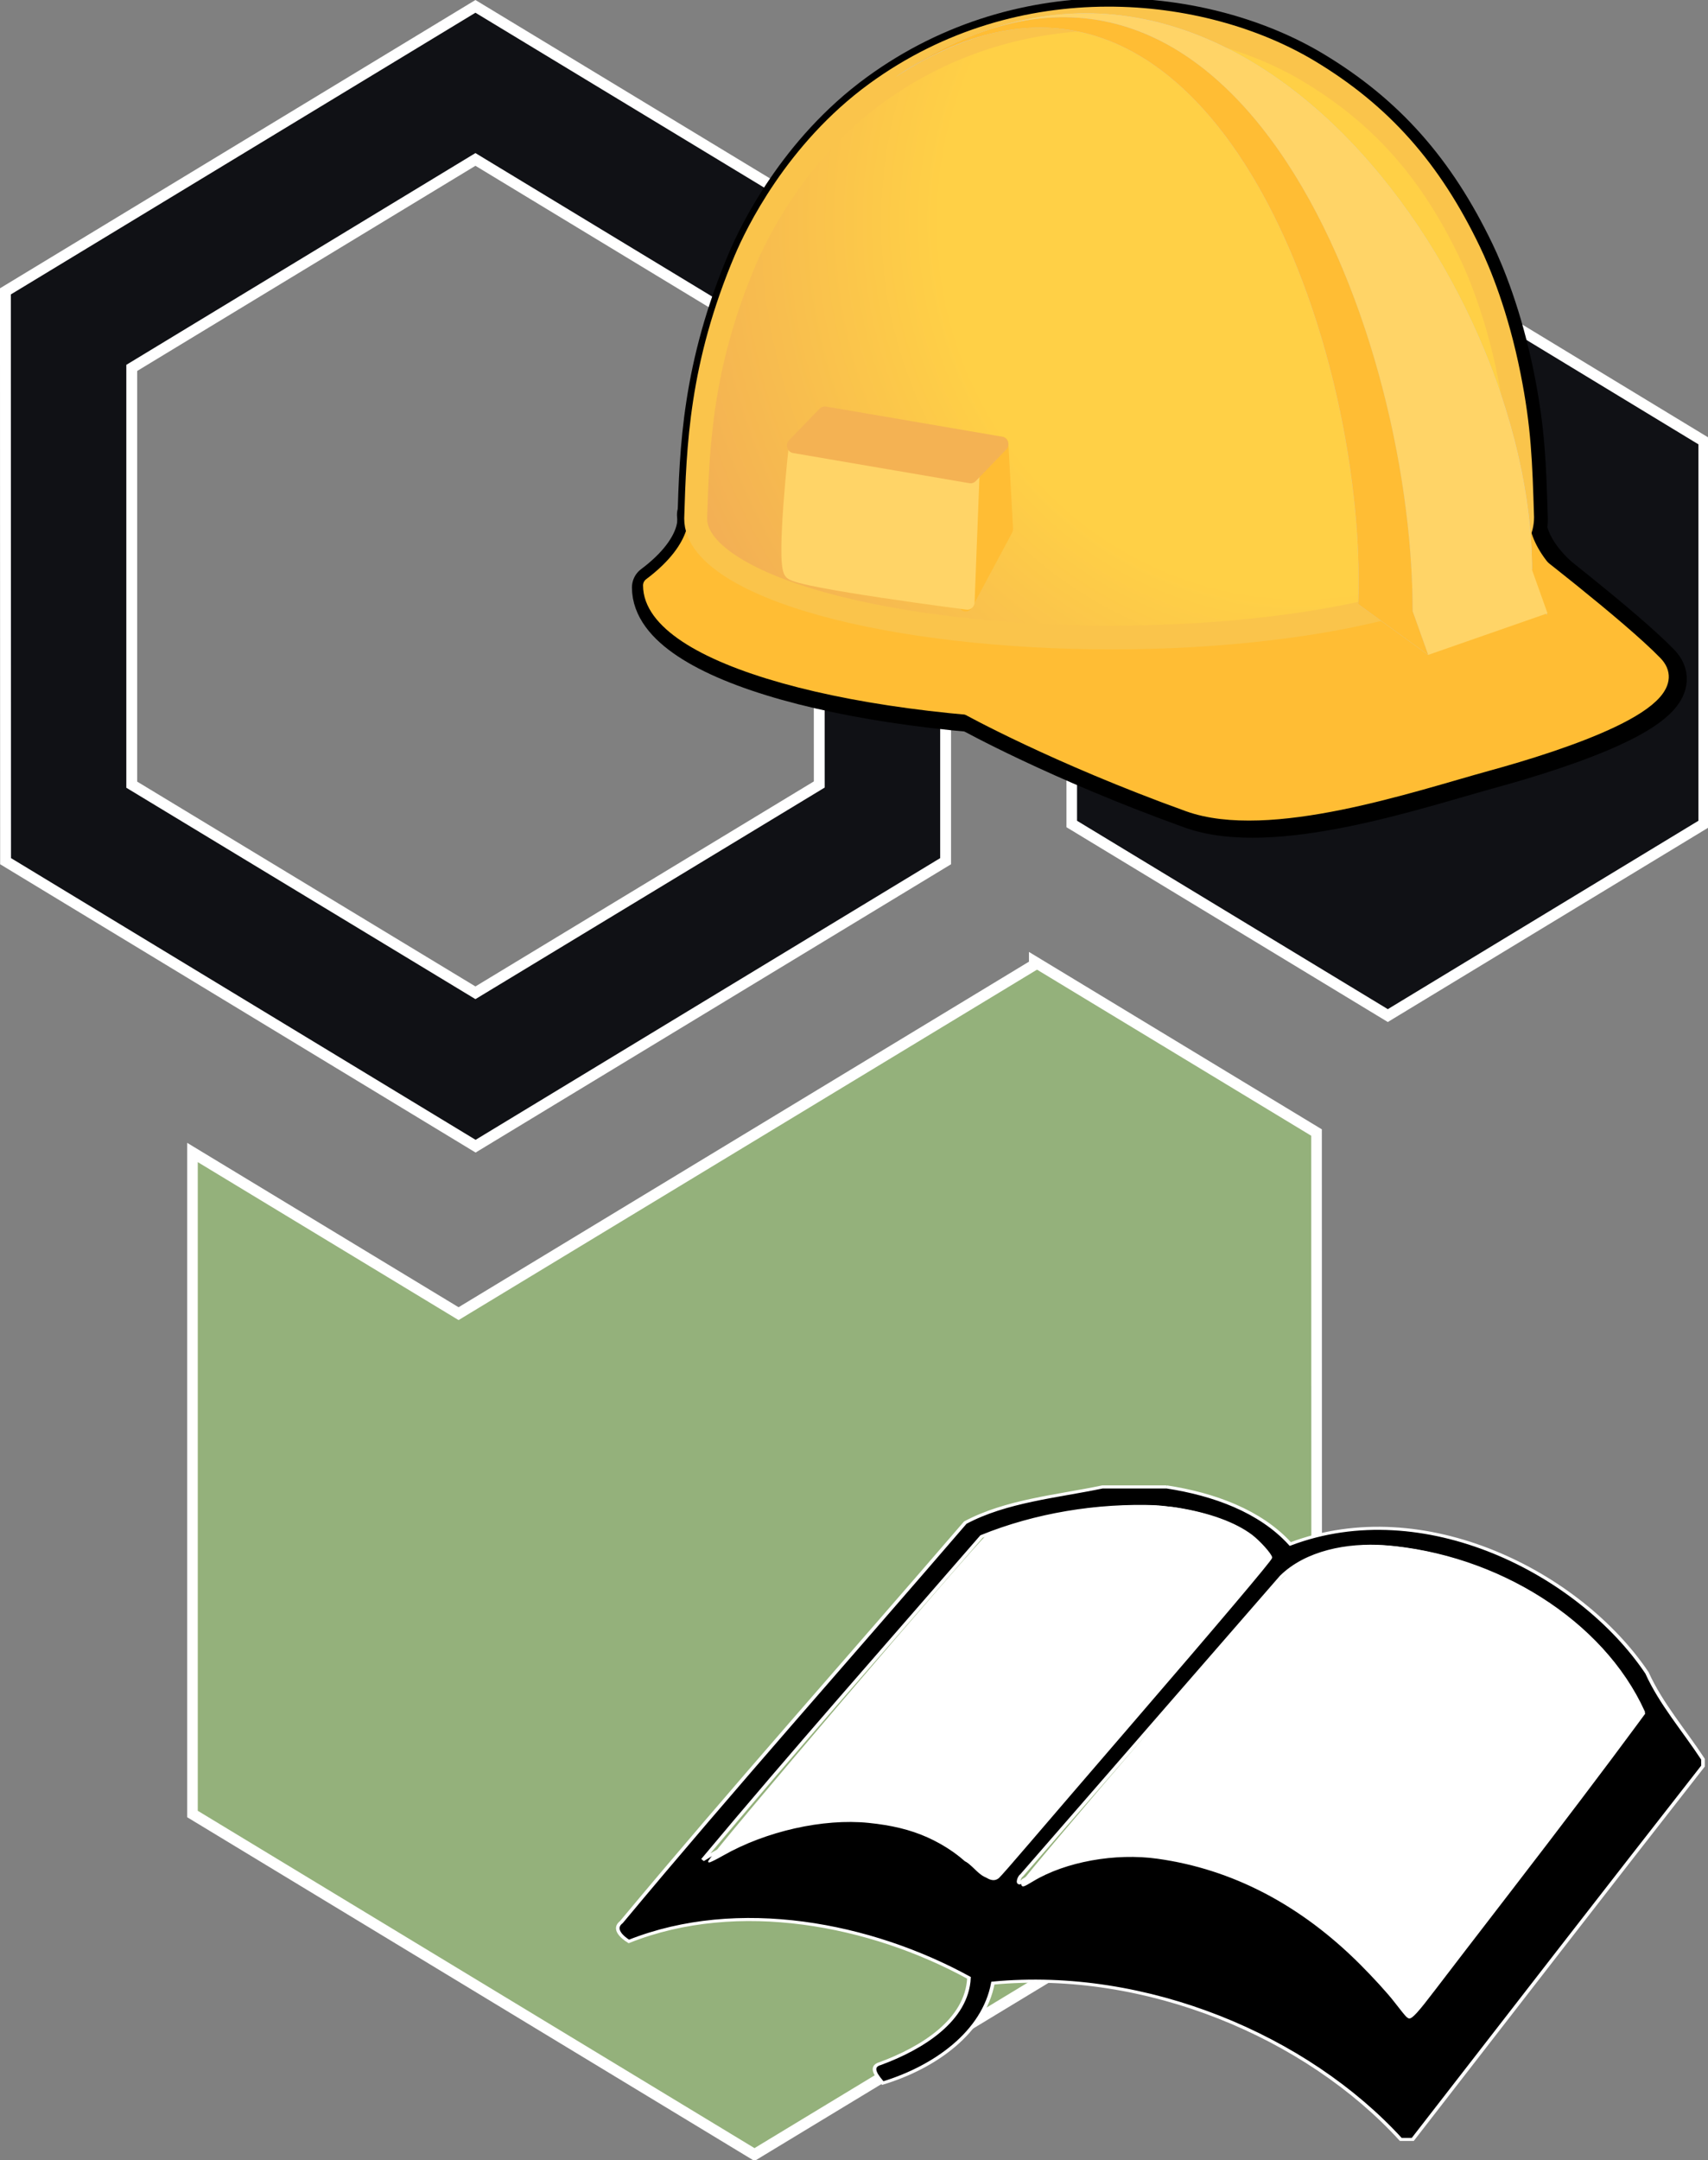 <?xml version="1.0" encoding="UTF-8" standalone="no"?>
<!-- Created with Inkscape (http://www.inkscape.org/) -->

<svg
   xmlns:dc="http://purl.org/dc/elements/1.1/"
   xmlns:cc="http://creativecommons.org/ns#"
   xmlns:rdf="http://www.w3.org/1999/02/22-rdf-syntax-ns#"
   xmlns:svg="http://www.w3.org/2000/svg"
   xmlns="http://www.w3.org/2000/svg"
   xmlns:sodipodi="http://sodipodi.sourceforge.net/DTD/sodipodi-0.dtd"
   xmlns:inkscape="http://www.inkscape.org/namespaces/inkscape"
   width="41.641mm"
   height="52.634mm"
   viewBox="0 0 41.641 52.634"
   version="1.1"
   id="svg434"
   inkscape:version="0.92.5 (2060ec1f9f, 2020-04-08)"
   sodipodi:docname="oqm-sc-guide-icon.svg">
  <rect x="0" y="0" width="41.641" height="52.634" fill="#808080" stroke="none"/>
  <sodipodi:namedview
     id="namedview436"
     pagecolor="#ffffff"
     bordercolor="#000000"
     borderopacity="0.25"
     inkscape:showpageshadow="2"
     inkscape:pageopacity="0.0"
     inkscape:pagecheckerboard="0"
     inkscape:deskcolor="#d1d1d1"
     inkscape:document-units="mm"
     showgrid="false"
     inkscape:zoom="6.8321274"
     inkscape:cx="148.2624"
     inkscape:cy="134.25304"
     inkscape:window-width="2520"
     inkscape:window-height="1376"
     inkscape:window-x="40"
     inkscape:window-y="27"
     inkscape:window-maximized="1"
     inkscape:current-layer="layer1" />
  <defs
     id="defs431">
    <radialGradient
       id="radialGradient3026-9-1"
       gradientUnits="userSpaceOnUse"
       cy="873.19"
       cx="-464.92"
       gradientTransform="matrix(-0.123,0,0,0.123,-1807.363,-1063.95)"
       r="255.59"
       inkscape:collect="always">
      <stop
         id="stop48-0-2"
         style="stop-color:#ffd046;stop-opacity:1"
         offset=".5" />
      <stop
         id="stop50-8-9"
         style="stop-color:#f0a957;stop-opacity:1"
         offset="1" />
    </radialGradient>
  </defs>
  <g
     inkscape:label="Layer 1"
     inkscape:groupmode="layer"
     id="layer1"
     transform="translate(-81.1,-64.178)">
    <polygon
       transform="matrix(0.406,0,0,0.426,80.644,64.111)"
       points="12.68,103.92 12.68,66.08 28.66,75.3 63.23,55.35 63.23,55.16 80.18,64.94 80.19,103.92 46.43,123.4 "
       id="polygon84"
       style="overflow:visible;color-interpolation-filters:sRGB;fill:#94b17b;stroke:#ffffff;stroke-width:0.637;stroke-miterlimit:4;stroke-dasharray:none;stroke-opacity:1" />
    <polygon
       transform="matrix(0.406,0,0,0.426,80.644,64.111)"
       points="65.48,25.39 65.48,47.29 84.46,58.25 103.43,47.29 103.43,25.39 84.46,14.42 "
       id="polygon80"
       style="overflow:visible;color-interpolation-filters:sRGB;fill:#101115;stroke:#ffffff;stroke-width:0.637;stroke-miterlimit:4;stroke-dasharray:none;stroke-opacity:1" />
    <path
       transform="translate(-6.2499998e-7,1.2708333e-6)"
       d="m 81.232,71.278 0.004,13.885 11.459,6.945 11.459,-6.945 V 71.273 L 92.691,64.333 Z m 3.08,1.865 8.379,-5.08 8.379,5.076 0.004,10.155 -8.383,5.076 -8.379,-5.071 z"
       id="path82"
       style="overflow:visible;color-interpolation-filters:sRGB;fill:#101115;stroke:#ffffff;stroke-width:0.265;stroke-miterlimit:4;stroke-dasharray:none;stroke-opacity:1" />
    <g
       transform="matrix(0.148,0,0,0.153,47.328,20.082)"
       id="layer1-3"
       inkscape:label="Layer 1">
      <g
         id="g15745"
         style="display:inline"
         transform="matrix(3.78,0,0,3.78,7058.318,3939.281)">
        <path
           inkscape:connector-curvature="0"
           id="path9-1-4"
           style="fill:#ffffff;stroke:#000000;stroke-width:1.899;stroke-linejoin:round;stroke-opacity:1"
           d="m -1764.608,-935.999 c 0,0 3.8,2.048 9.629,4.076 3.52,1.227 9.773,-0.843 13.028,-1.705 3.26,-0.865 8.893,-2.654 7.33,-4.217 -1.563,-1.563 -6.057,-4.895 -6.057,-4.895 0,0 4.279,7.066 -23.93,6.741 z" />
        <path
           d="m -1738.595,-941.137 c 0,2.98 -8.916,5.397 -19.915,5.397 -10.998,0 -19.913,-2.416 -19.913,-5.397 2.294,-1.663 1.962,-3.063 1.962,-3.063 h 35.996 c 0,0 -0.32,1.4 1.869,3.063 z"
           style="fill:#ffffff;stroke:#000000;stroke-width:1.899;stroke-linejoin:round;stroke-opacity:1"
           id="path13-3-8"
           inkscape:connector-curvature="0" />
        <path
           inkscape:connector-curvature="0"
           id="path19-3-0"
           style="fill:#ffffff;stroke-linejoin:round"
           d="m -1774.271,-954.868 c 0.445,-1.016 2.171,-4.525 5.678,-6.995 6.358,-4.484 14.241,-3.628 18.877,-0.937 3.132,1.822 5.29,4.171 7,7.618 0.417,0.842 1.195,2.639 1.728,5.21 0.461,2.23 0.506,3.636 0.58,5.971 0,1.951 -3.707,3.711 -10.088,4.568 -8.93,1.196 -19.722,0.157 -24.103,-2.32 -1.253,-0.708 -1.845,-1.462 -1.843,-2.196 0.092,-3.017 0.204,-6.435 2.171,-10.919 z" />
        <path
           inkscape:connector-curvature="0"
           id="path23-1-6"
           style="fill:#74fc00;fill-opacity:1;stroke:#000000;stroke-width:1.899;stroke-linejoin:round;stroke-opacity:1"
           d="m -1774.271,-954.868 c 0.445,-1.016 2.171,-4.525 5.678,-6.995 6.358,-4.484 14.241,-3.628 18.877,-0.937 3.132,1.822 5.29,4.171 7,7.618 0.417,0.842 1.195,2.639 1.728,5.21 0.461,2.23 0.506,3.636 0.58,5.971 0,1.951 -3.707,3.711 -10.088,4.568 -8.93,1.196 -19.722,0.157 -24.103,-2.32 -1.253,-0.708 -1.845,-1.462 -1.843,-2.196 0.092,-3.017 0.204,-6.435 2.171,-10.919 z" />
        <path
           inkscape:connector-curvature="0"
           id="path27-6-0"
           style="fill:#ffbd34;fill-opacity:1;stroke:#ffbd34;stroke-width:0.633;stroke-linejoin:round;stroke-opacity:1"
           d="m -1764.757,-936.088 c 0,0 3.801,2.044 9.628,4.076 3.519,1.225 9.771,-0.843 13.026,-1.708 3.26,-0.862 8.893,-2.651 7.33,-4.218 -1.563,-1.562 -6.055,-4.893 -6.055,-4.893 0,0 4.277,7.066 -23.931,6.743 z" />
        <path
           d="m -1738.745,-941.227 c 0,2.98 -8.913,5.395 -19.914,5.395 -10.998,0 -19.914,-2.414 -19.914,-5.395 2.295,-1.663 1.961,-3.062 1.961,-3.062 h 35.999 c 0,0 -0.214,1.634 1.973,3.296 z"
           style="fill:#ffbd34;fill-opacity:1;stroke:#ffbd34;stroke-width:0.633;stroke-linejoin:round;stroke-opacity:1"
           id="path31-3-3"
           inkscape:connector-curvature="0"
           sodipodi:nodetypes="csccccc" />
        <path
           inkscape:connector-curvature="0"
           id="path37-0-6"
           style="fill:#ffd520;stroke-linejoin:round"
           d="m -1774.422,-954.959 c 0.445,-1.015 2.171,-4.523 5.677,-6.995 6.357,-4.483 14.24,-3.627 18.877,-0.936 3.134,1.822 5.291,4.17 7,7.615 0.418,0.842 1.198,2.639 1.728,5.211 0.46,2.228 0.505,3.636 0.58,5.968 0,1.951 -3.709,3.714 -10.091,4.568 -8.93,1.199 -19.721,0.157 -24.1,-2.32 -1.254,-0.708 -1.846,-1.459 -1.844,-2.196 0.096,-3.012 0.208,-6.431 2.172,-10.915 z" />
        <path
           inkscape:connector-curvature="0"
           id="path41-6-5"
           style="fill:none;stroke:#000000;stroke-width:0.633;stroke-linejoin:round"
           d="m -1774.422,-954.959 c 0.445,-1.015 2.171,-4.523 5.677,-6.995 6.357,-4.483 14.24,-3.627 18.877,-0.936 3.134,1.822 5.291,4.17 7,7.615 0.418,0.842 1.198,2.639 1.728,5.211 0.46,2.228 0.505,3.636 0.58,5.968 0,1.951 -3.709,3.714 -10.091,4.568 -8.93,1.199 -19.721,0.157 -24.1,-2.32 -1.254,-0.708 -1.846,-1.459 -1.844,-2.196 0.096,-3.012 0.208,-6.431 2.172,-10.915 z" />
        <path
           inkscape:connector-curvature="0"
           id="path52-0-7"
           style="fill:url(#radialGradient3026-9-1);stroke:#fac44b;stroke-linejoin:round;stroke-opacity:1"
           d="m -1774.422,-954.959 c 0.445,-1.015 2.171,-4.523 5.677,-6.995 6.357,-4.483 14.24,-3.627 18.877,-0.936 3.134,1.822 5.291,4.17 7,7.615 0.418,0.842 1.198,2.639 1.728,5.211 0.46,2.228 0.505,3.636 0.58,5.968 0,1.951 -3.709,3.714 -10.091,4.568 -8.93,1.199 -19.721,0.157 -24.1,-2.32 -1.254,-0.708 -1.846,-1.459 -1.844,-2.196 0.096,-3.012 0.208,-6.431 2.172,-10.915 z" />
        <path
           inkscape:connector-curvature="0"
           id="path60-2-9"
           style="fill:#cccccc;stroke-linejoin:round"
           d="m -1767.915,-962.626 c 13.374,-8.528 26.947,8.987 26.523,20.234 l 1.244,0.502 c -7e-4,-12.259 -13.285,-30.33 -27.767,-20.736" />
        <polygon
           points="66.729,266.15 76.865,262.06 61.197,281.15 "
           style="fill:#cccccc;stroke-linejoin:round"
           id="polygon62-6-3"
           transform="matrix(-0.123,0,0,0.123,-1731.959,-974.555)" />
        <path
           inkscape:connector-curvature="0"
           id="path64-7-7"
           style="fill:#ffd467;fill-opacity:1;stroke:none;stroke-width:0.633;stroke-linecap:round;stroke-linejoin:round"
           d="m -1745.35,-940.136 c 0,-11.096 -6.621,-28.383 -18.612,-24.458 12.858,-4.352 23.81,11.568 23.81,22.701 l 0.679,1.841 -5.201,1.754 -0.676,-1.838 z" />
        <path
           inkscape:connector-curvature="0"
           id="path70-9-2"
           style="fill:#cccccc;stroke-linejoin:round"
           d="m -1745.349,-940.136 0.678,1.841 -3.05,-2.138 c 0.426,-11.248 -6.82,-30.721 -20.195,-22.197 14.482,-9.591 22.566,10.232 22.566,22.494 z" />
        <path
           inkscape:connector-curvature="0"
           id="path74-7-4"
           style="fill:#ffbd34;fill-opacity:1;stroke:none;stroke-width:0.633;stroke-linecap:round;stroke-linejoin:round"
           d="m -1745.349,-940.136 0.678,1.841 -3.05,-2.138 c 0.426,-11.248 -6.82,-30.721 -20.195,-22.197 14.482,-9.591 22.566,10.232 22.566,22.494 z" />
        <polygon
           points="265.49,233.41 267.24,277.31 253.03,251.64 254.68,222.57 "
           style="fill:#ffbd34;fill-opacity:1;stroke:#ffbd34;stroke-width:5.159;stroke-linecap:round;stroke-linejoin:round;stroke-opacity:1"
           id="polygon78-8-4"
           transform="matrix(-0.123,0,0,0.123,-1731.959,-974.555)" />
        <polygon
           points="327.99,223.07 329.73,266.98 320.7,241.3 322.32,217.4 "
           id="polygon80-2-4"
           transform="matrix(-0.123,0,0,0.123,-1731.959,-974.555)"
           style="stroke-linejoin:round" />
        <path
           d="m -1764.757,-940.521 c 0,0 -7.301,-0.905 -7.667,-1.271 -0.367,-0.363 0.213,-5.388 0.213,-5.388 l 7.67,1.268 z"
           style="fill:#ffd467;fill-opacity:1;stroke:#ffd467;stroke-width:0.633;stroke-linecap:round;stroke-linejoin:round;stroke-opacity:1"
           id="path82-9-3"
           inkscape:connector-curvature="0" />
        <polygon
           points="317.16,212.24 254.68,222.57 265.49,233.41 327.99,223.07 "
           style="fill:#f4b253;fill-opacity:1;stroke:#f4b253;stroke-width:5.159;stroke-linecap:round;stroke-linejoin:round;stroke-opacity:1"
           id="polygon84-9-0"
           transform="matrix(-0.123,0,0,0.123,-1731.959,-974.555)" />
      </g>
    </g>
    <g
       id="#000000ff"
       transform="matrix(-0.088,0,0,0.075,122.619,100.411)"
       style="stroke:#ffffff;stroke-opacity:1">
      <path
         id="path3949"
         d="m 148.59,0 h 17.77 c 12.79,3.13 26.71,4.52 38.02,11.6 31.72,43.27 64.21,86.03 95.27,129.78 2.46,2.19 -0.14,4.89 -2.06,6.29 -30.3,-14.14 -67.07,-5.66 -94.23,11.82 0.54,13.74 12.96,22.84 24.52,27.84 3.44,1.08 0.63,4.51 -0.64,6.36 -14.53,-5.19 -27.99,-16.55 -30.51,-32.48 -42.48,-4.73 -86.94,17.33 -113,50.79 H 80.41 C 53.65,171.54 26.92,131.05 0,90.7 V 88.47 C 5.22,79.1 11.63,70.5 15.52,60.41 34.2,27.82 77.35,2.13 114.34,18.55 122.65,7.82 135.55,2.34 148.59,0 m 2.75,6.45 c -11.49,1.24 -25.98,5.59 -31.04,16.53 24.67,34.33 50.45,68.06 75.45,102.22 2.73,4.27 5.79,-2.57 8.45,-3.99 19.72,-20.46 51.85,-15.68 72.92,-0.04 C 251.92,85.79 225.7,51.04 199.87,16.11 184.95,9 167.89,5.68 151.34,6.45 M 88.31,19.43 c -31.11,2.78 -60.39,24.38 -71.7,53.62 20.16,32.47 42.27,64.04 63.07,96.24 0.41,1.33 2.61,2.52 3.21,0.67 16.51,-26.15 43.16,-48.83 75.09,-51.22 10.68,-0.16 21.56,2.68 30.27,9.03 2.11,2.51 1.34,-1.03 0.54,-1.54 -24.03,-32.34 -47.98,-64.74 -72,-97.08 -6.98,-8.01 -18.23,-10.56 -28.48,-9.72 z"
         inkscape:connector-curvature="0"
         style="opacity:1;fill:#000000;stroke:#ffffff;stroke-opacity:1" />
    </g>
    <path
       style="fill:#ffffff;fill-opacity:1;stroke:#ffffff;stroke-width:0.039;stroke-opacity:1"
       d="m 115.408,113.317 c -0.022,-0.016 -0.16,-0.185 -0.307,-0.377 -0.147,-0.192 -0.521,-0.602 -0.832,-0.912 -1.457,-1.454 -3.118,-2.32 -4.945,-2.576 -1.037,-0.146 -2.249,0.073 -3.041,0.549 -0.251,0.151 -0.266,0.155 -0.266,0.063 2.5e-4,-0.037 1.438,-1.741 3.195,-3.786 2.609,-3.036 3.242,-3.751 3.45,-3.901 0.604,-0.431 1.517,-0.612 2.494,-0.494 2.552,0.309 4.908,1.812 5.885,3.754 l 0.148,0.295 -0.199,0.27 c -0.72,0.977 -1.866,2.49 -3.05,4.026 -0.756,0.98 -1.594,2.071 -1.864,2.425 -0.406,0.534 -0.555,0.698 -0.623,0.692 -0.004,-2.6e-4 -0.024,-0.013 -0.046,-0.029 z"
       id="path4775"
       inkscape:connector-curvature="0" />
    <path
       style="fill:#ffffff;fill-opacity:1;stroke:#ffffff;stroke-width:0.039;stroke-opacity:1"
       d="m 104.996,109.794 c -0.896,-0.788 -1.598,-1.102 -2.72,-1.216 -1.108,-0.112 -2.51,0.203 -3.559,0.801 -0.168,0.096 -0.318,0.169 -0.333,0.164 -0.07,-0.027 6.576,-7.813 6.774,-7.937 0.287,-0.179 1.515,-0.512 2.338,-0.635 0.663,-0.098 1.793,-0.117 2.295,-0.038 0.774,0.122 1.418,0.355 1.821,0.659 0.197,0.149 0.484,0.471 0.484,0.543 0,0.049 -1.274,1.556 -3.487,4.123 -0.927,1.076 -2.006,2.33 -2.397,2.788 -0.391,0.458 -0.738,0.854 -0.771,0.881 -0.11,0.089 -0.234,0.052 -0.447,-0.136 z"
       id="path4777"
       inkscape:connector-curvature="0" />
  </g>
</svg>
